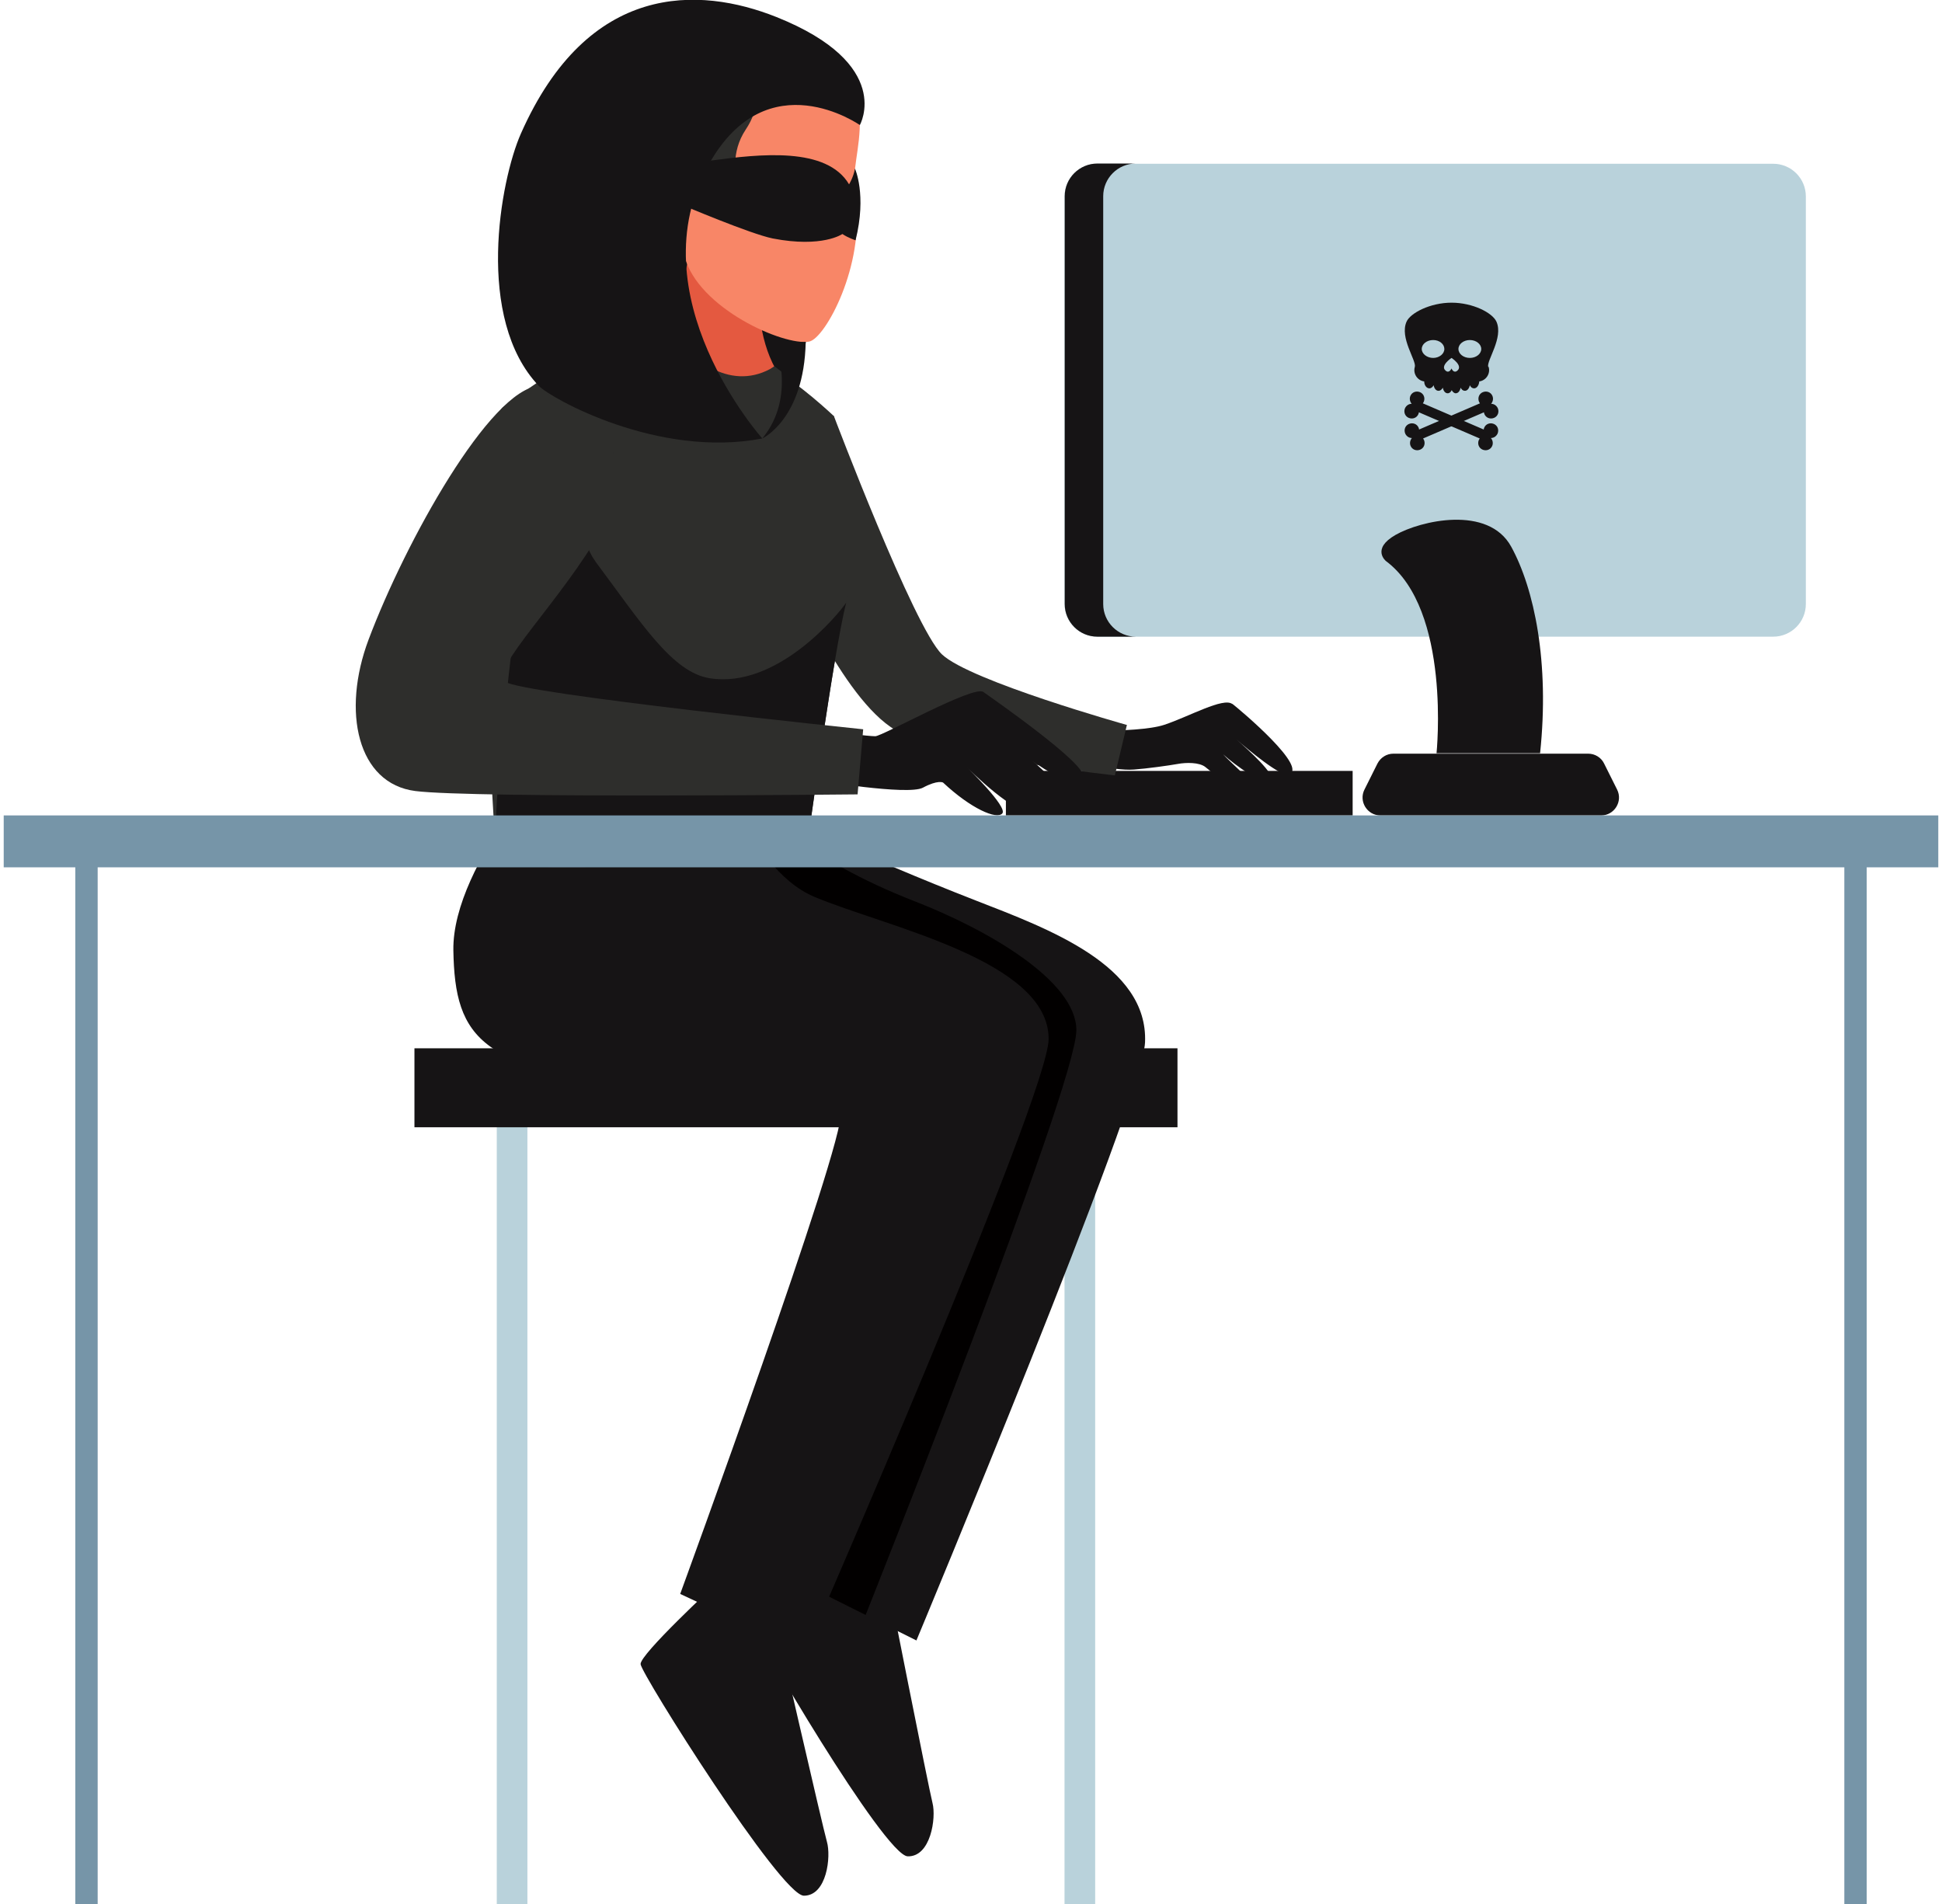 <svg width="102" height="100" viewBox="0 0 102 100" fill="none" xmlns="http://www.w3.org/2000/svg">
<path d="M42.611 13.218C42.611 13.218 42.905 19.927 40.649 22.101C38.393 24.274 33.564 20.996 34.492 14.064C35.42 7.132 41.671 9.646 42.611 13.218Z" fill="#161415"/>
<path d="M64.724 36.976C64.254 36.611 62.456 37.634 61.152 38.068C60.412 38.315 58.908 38.374 57.757 38.386C57.721 39.02 57.639 39.655 57.498 40.277C58.321 40.312 58.955 40.465 59.554 40.418C60.212 40.371 61.399 40.207 61.857 40.124C62.292 40.042 62.997 40.031 63.314 40.289C64.771 41.499 65.582 41.581 65.77 41.147C65.805 41.076 64.63 40.042 64.242 39.619C64.877 40.195 66.439 41.335 66.768 40.971C67.015 40.7 65.558 39.373 64.936 38.832C65.582 39.396 67.262 40.794 67.673 40.677C68.778 40.359 65.194 37.328 64.724 36.964V36.976Z" fill="#161415"/>
<path d="M71.045 40.489H52.833V42.827H71.045V40.489Z" fill="#161415"/>
<path d="M59.19 38.068L58.555 40.724C58.555 40.724 50.166 39.819 47.311 38.491C44.456 37.164 41.601 30.372 41.601 30.372L43.786 21.819C43.786 21.819 48.004 32.957 49.473 34.367C50.941 35.766 59.201 38.08 59.201 38.08L59.19 38.068Z" fill="#2E2E2C"/>
<path d="M93.134 8.601H57.627C56.679 8.601 55.911 9.369 55.911 10.316V31.724C55.911 32.671 56.679 33.439 57.627 33.439H93.134C94.081 33.439 94.849 32.671 94.849 31.724V10.316C94.849 9.369 94.081 8.601 93.134 8.601Z" fill="#B9D2DB"/>
<path d="M57.944 31.724V10.304C57.944 9.364 58.708 8.589 59.659 8.589H57.638C56.698 8.589 55.923 9.353 55.923 10.304V31.724C55.923 32.664 56.687 33.439 57.638 33.439H59.659C58.719 33.439 57.944 32.675 57.944 31.724Z" fill="#161415"/>
<path d="M75.45 39.572C75.45 39.572 76.238 32.029 72.795 29.468C72.795 29.468 72.008 28.833 73.3 28.093C74.593 27.353 78.165 26.507 79.375 28.716C80.585 30.925 81.396 34.79 80.89 39.561H75.45V39.572Z" fill="#161415"/>
<path d="M27.701 57.561H26.092V100H27.701V57.561Z" fill="#B9D2DB"/>
<path d="M57.522 57.561H55.912V100H57.522V57.561Z" fill="#B9D2DB"/>
<path d="M61.845 55.058H21.768V59.206H61.845V55.058Z" fill="#161415"/>
<path d="M43.527 81.013C43.527 81.013 39.438 84.573 39.462 85.09C39.486 85.607 46.465 97.462 47.675 97.497C48.885 97.533 49.179 95.477 48.979 94.701C48.779 93.925 46.547 82.611 46.547 82.611L43.539 81.013H43.527Z" fill="#161415"/>
<path d="M37.582 83.21C37.582 83.21 33.599 86.899 33.646 87.404C33.681 87.921 41.013 99.565 42.223 99.565C43.433 99.565 43.657 97.497 43.433 96.734C43.21 95.958 40.637 84.726 40.637 84.726L37.582 83.21Z" fill="#161415"/>
<path d="M40.155 42.521C40.155 42.521 45.325 44.989 51.27 47.303C55.041 48.772 60.317 50.699 60.141 54.753C60.012 57.702 48.133 86.159 48.133 86.159L42.728 83.457C42.728 83.457 52.621 59.511 52.445 57.878C52.269 56.245 51.129 57.69 41.353 56.809C31.578 55.928 28.617 54.059 28.676 49.418C28.746 44.777 31.296 38.292 35.255 36.647C39.215 35.002 40.155 42.521 40.155 42.521Z" fill="#161415"/>
<g style="mix-blend-mode:multiply">
<path d="M40.155 42.521C40.155 42.521 42.129 45.036 48.074 47.35C51.846 48.819 56.534 51.51 56.534 54.106C56.534 57.067 45.466 84.82 45.466 84.82L42.74 83.457C42.74 83.457 52.633 59.511 52.457 57.878C52.28 56.245 51.141 57.69 41.365 56.809C31.59 55.928 28.629 54.059 28.687 49.418C28.758 44.777 31.308 38.292 35.267 36.647C39.227 35.002 40.167 42.521 40.167 42.521H40.155Z" fill="#020000"/>
</g>
<path d="M37.477 38.973C37.477 38.973 39.051 45.529 42.776 47.104C46.512 48.678 55.078 50.429 55.078 54.565C55.078 57.526 42.282 86.782 42.282 86.782L35.726 83.715C35.726 83.715 44.386 60.04 44.162 58.419C43.939 56.797 44.809 57.596 35.009 57.009C25.21 56.421 23.894 54.553 23.812 49.912C23.742 45.271 29.757 38.985 29.757 38.985C33.658 37.222 37.465 38.985 37.465 38.985L37.477 38.973Z" fill="#161415"/>
<path d="M40.191 11.844C40.191 11.844 38.828 17.401 41.354 20.256C41.354 20.256 44.714 24.78 39.415 25.555C34.116 26.331 34.492 18.447 34.492 18.447C34.492 18.447 37.394 12.643 36.008 9.317C36.008 9.317 37.77 10.269 40.191 11.844Z" fill="#E45940"/>
<path d="M41.589 20.009C41.319 19.704 40.672 19.234 40.672 19.234C40.602 19.281 40.52 19.34 40.437 19.387C38.299 20.526 36.078 18.893 35.15 16.919C34.786 17.848 34.492 18.447 34.492 18.447C34.492 18.447 34.116 26.331 39.415 25.555C44.714 24.78 41.601 20.009 41.601 20.009H41.589Z" fill="#2E2E2C"/>
<path d="M37.841 3.971C37.841 3.971 45.114 4.336 45.161 6.133C45.208 7.931 44.679 8.918 44.926 10.492C45.443 13.876 43.351 17.789 42.494 17.942C41.166 18.177 36.654 16.191 35.949 13.453C35.244 10.716 35.056 2.879 37.853 3.971H37.841Z" fill="#F88667"/>
<path d="M43.868 38.444C43.868 38.444 45.595 38.668 45.971 38.668C46.347 38.668 51.129 35.977 51.646 36.341C52.163 36.706 57.027 40.101 56.874 40.759C56.722 41.417 55.371 41.017 52.786 38.844C52.786 38.844 56.228 41.276 55.559 41.864C54.901 42.451 51.904 39.725 51.904 39.725C51.904 39.725 54.995 42.028 54.266 42.545C53.526 43.062 50.8 40.312 50.8 40.312C50.8 40.312 52.938 42.38 52.645 42.721C52.351 43.062 51 42.474 49.531 41.1C49.531 41.1 49.261 40.947 48.474 41.37C47.686 41.793 42.869 40.982 42.869 40.982L43.88 38.444H43.868Z" fill="#161415"/>
<path d="M38.628 3.302C38.628 3.302 35.021 3.208 33.764 7.402C33.2 9.282 33.588 10.88 34.175 12.079C34.563 11.679 35.115 11.421 35.832 11.421C35.926 11.421 36.008 11.444 36.09 11.444C35.315 10.387 36.372 9.646 37.101 9.447C37.923 9.223 38.135 10.704 38.276 11.373C38.37 10.986 38.558 10.621 38.828 10.328C38.581 9.235 38.382 7.99 39.169 6.803C40.661 4.559 38.617 3.29 38.617 3.29L38.628 3.302Z" fill="#2E2E2C"/>
<path d="M40.742 19.492C40.742 19.492 41.118 22.488 40.038 23.029C38.957 23.57 32.189 17.46 32.189 17.46C32.189 17.46 27.571 20.444 26.396 21.408C25.221 22.371 25.644 42.251 26.091 44.613C26.549 46.974 42.434 44.155 42.434 44.155C42.434 44.155 43.974 32.91 44.561 31.242C45.148 29.573 45.912 28.575 45.148 26.143C44.068 22.7 43.774 21.831 43.774 21.831C43.774 21.831 41.882 20.045 40.742 19.516V19.492Z" fill="#2E2E2C"/>
<path d="M31.272 29.48C30.086 27.882 30.791 25.214 29.545 23.57C29.169 23.076 28.77 22.582 28.37 22.113C28.065 24.756 25.644 42.251 26.091 44.613C26.549 46.974 42.434 44.155 42.434 44.155C42.434 44.155 43.786 34.25 44.444 31.653C44.044 32.252 40.825 36.177 37.288 35.624C35.303 35.319 33.681 32.711 31.272 29.491V29.48Z" fill="#161415"/>
<path d="M84.099 42.827H72.502C71.809 42.827 71.351 42.087 71.668 41.464L72.349 40.101C72.514 39.784 72.831 39.584 73.184 39.584H83.418C83.77 39.584 84.099 39.784 84.252 40.101L84.933 41.464C85.25 42.087 84.792 42.827 84.099 42.827Z" fill="#161415"/>
<path d="M101.805 42.827H0.195V45.553H101.805V42.827Z" fill="#7695A8"/>
<path d="M5.13 43.99H3.955V100H5.13V43.99Z" fill="#7695A8"/>
<path d="M98.045 43.99H96.87V100H98.045V43.99Z" fill="#7695A8"/>
<path d="M45.337 38.303L45.043 41.722C45.043 41.722 24.858 41.934 21.815 41.546C18.771 41.158 17.937 37.375 19.359 33.592C21.309 28.41 25.739 20.468 28.3 20.268C30.85 20.068 33.752 23.969 31.637 27.741C29.522 31.524 25.692 35.154 26.526 35.801C27.36 36.447 45.337 38.303 45.337 38.303Z" fill="#2E2E2C"/>
<path d="M44.902 8.859C44.843 9.27 44.596 9.682 44.596 9.682C43.421 7.696 39.932 8.084 37.323 8.436C36.395 9.376 35.796 10.751 35.796 10.751C35.796 10.751 39.415 12.29 40.59 12.525C43.198 13.03 44.244 12.29 44.244 12.29C44.561 12.502 44.937 12.619 44.937 12.619C45.536 10.222 44.902 8.847 44.902 8.847V8.859Z" fill="#161415"/>
<path d="M40.038 23.029C40.038 23.029 33.329 15.521 37.253 8.589C40.32 3.161 45.161 6.568 45.161 6.568C45.161 6.568 46.982 3.372 40.778 0.893C36.736 -0.717 30.897 -0.975 27.36 7.014C26.268 9.482 24.94 16.743 28.3 20.268C28.923 20.914 34.563 24.087 40.038 23.029Z" fill="#161415"/>
<path d="M78.306 23.006C78.447 23.006 78.588 22.923 78.659 22.77C78.741 22.571 78.659 22.348 78.459 22.265C78.259 22.183 78.036 22.265 77.954 22.465C77.942 22.5 77.93 22.524 77.93 22.559L74.734 21.184C74.734 21.184 74.769 21.126 74.781 21.102C74.864 20.902 74.781 20.679 74.582 20.597C74.382 20.515 74.159 20.597 74.076 20.797C74.018 20.938 74.053 21.102 74.147 21.208C74.006 21.208 73.865 21.29 73.794 21.443C73.712 21.643 73.794 21.866 73.994 21.948C74.194 22.03 74.417 21.948 74.499 21.748C74.511 21.713 74.523 21.69 74.523 21.654L77.719 23.029C77.719 23.029 77.683 23.088 77.672 23.111C77.589 23.311 77.672 23.534 77.871 23.616C78.071 23.699 78.294 23.616 78.377 23.417C78.435 23.276 78.4 23.111 78.306 23.006Z" fill="#161415"/>
<path d="M74.159 23.006C74.017 23.006 73.876 22.923 73.806 22.77C73.724 22.571 73.806 22.348 74.006 22.265C74.206 22.183 74.429 22.265 74.511 22.465C74.523 22.5 74.534 22.524 74.534 22.559L77.73 21.184C77.73 21.184 77.695 21.126 77.683 21.102C77.601 20.902 77.683 20.679 77.883 20.597C78.083 20.515 78.306 20.597 78.388 20.797C78.447 20.938 78.412 21.102 78.318 21.208C78.459 21.208 78.6 21.29 78.67 21.443C78.753 21.643 78.67 21.866 78.471 21.948C78.271 22.03 78.048 21.948 77.965 21.748C77.954 21.713 77.942 21.69 77.942 21.654L74.746 23.029C74.746 23.029 74.781 23.088 74.793 23.111C74.875 23.311 74.793 23.534 74.593 23.616C74.394 23.699 74.17 23.616 74.088 23.417C74.029 23.276 74.064 23.111 74.159 23.006Z" fill="#161415"/>
<path d="M78.165 19.269C78.071 18.94 78.975 17.742 78.599 16.896C78.388 16.426 77.354 15.897 76.238 15.897C75.122 15.897 74.076 16.438 73.876 16.896C73.5 17.742 74.405 18.94 74.311 19.269C74.205 19.633 74.452 19.986 74.804 20.033C74.804 20.244 74.934 20.397 75.075 20.397C75.169 20.397 75.251 20.327 75.298 20.233C75.333 20.409 75.427 20.526 75.556 20.526C75.65 20.526 75.733 20.456 75.78 20.362C75.815 20.538 75.909 20.656 76.038 20.656C76.132 20.656 76.203 20.585 76.249 20.491C76.296 20.585 76.379 20.656 76.461 20.656C76.59 20.656 76.684 20.526 76.719 20.362C76.766 20.468 76.849 20.526 76.943 20.526C77.072 20.526 77.166 20.397 77.201 20.233C77.248 20.338 77.331 20.397 77.424 20.397C77.566 20.397 77.683 20.233 77.695 20.033C78.047 19.986 78.294 19.633 78.188 19.269H78.165ZM76.238 18.799C76.238 18.799 76.861 19.199 76.543 19.469C76.344 19.633 76.238 19.351 76.238 19.351C76.238 19.351 76.12 19.633 75.932 19.469C75.615 19.21 76.238 18.799 76.238 18.799ZM74.675 18.329C74.675 18.071 74.945 17.859 75.274 17.859C75.603 17.859 75.862 18.071 75.862 18.329C75.862 18.588 75.592 18.799 75.274 18.799C74.957 18.799 74.675 18.588 74.675 18.329ZM77.201 18.799C76.872 18.799 76.602 18.588 76.602 18.329C76.602 18.071 76.872 17.859 77.201 17.859C77.53 17.859 77.8 18.071 77.8 18.329C77.8 18.588 77.53 18.799 77.201 18.799Z" fill="#161415"/>
<path d="M40.696 17.965C40.696 17.965 41.871 20.808 40.038 23.029C40.038 23.029 42.235 22.018 42.318 17.965H40.696Z" fill="#161415"/>
</svg>
